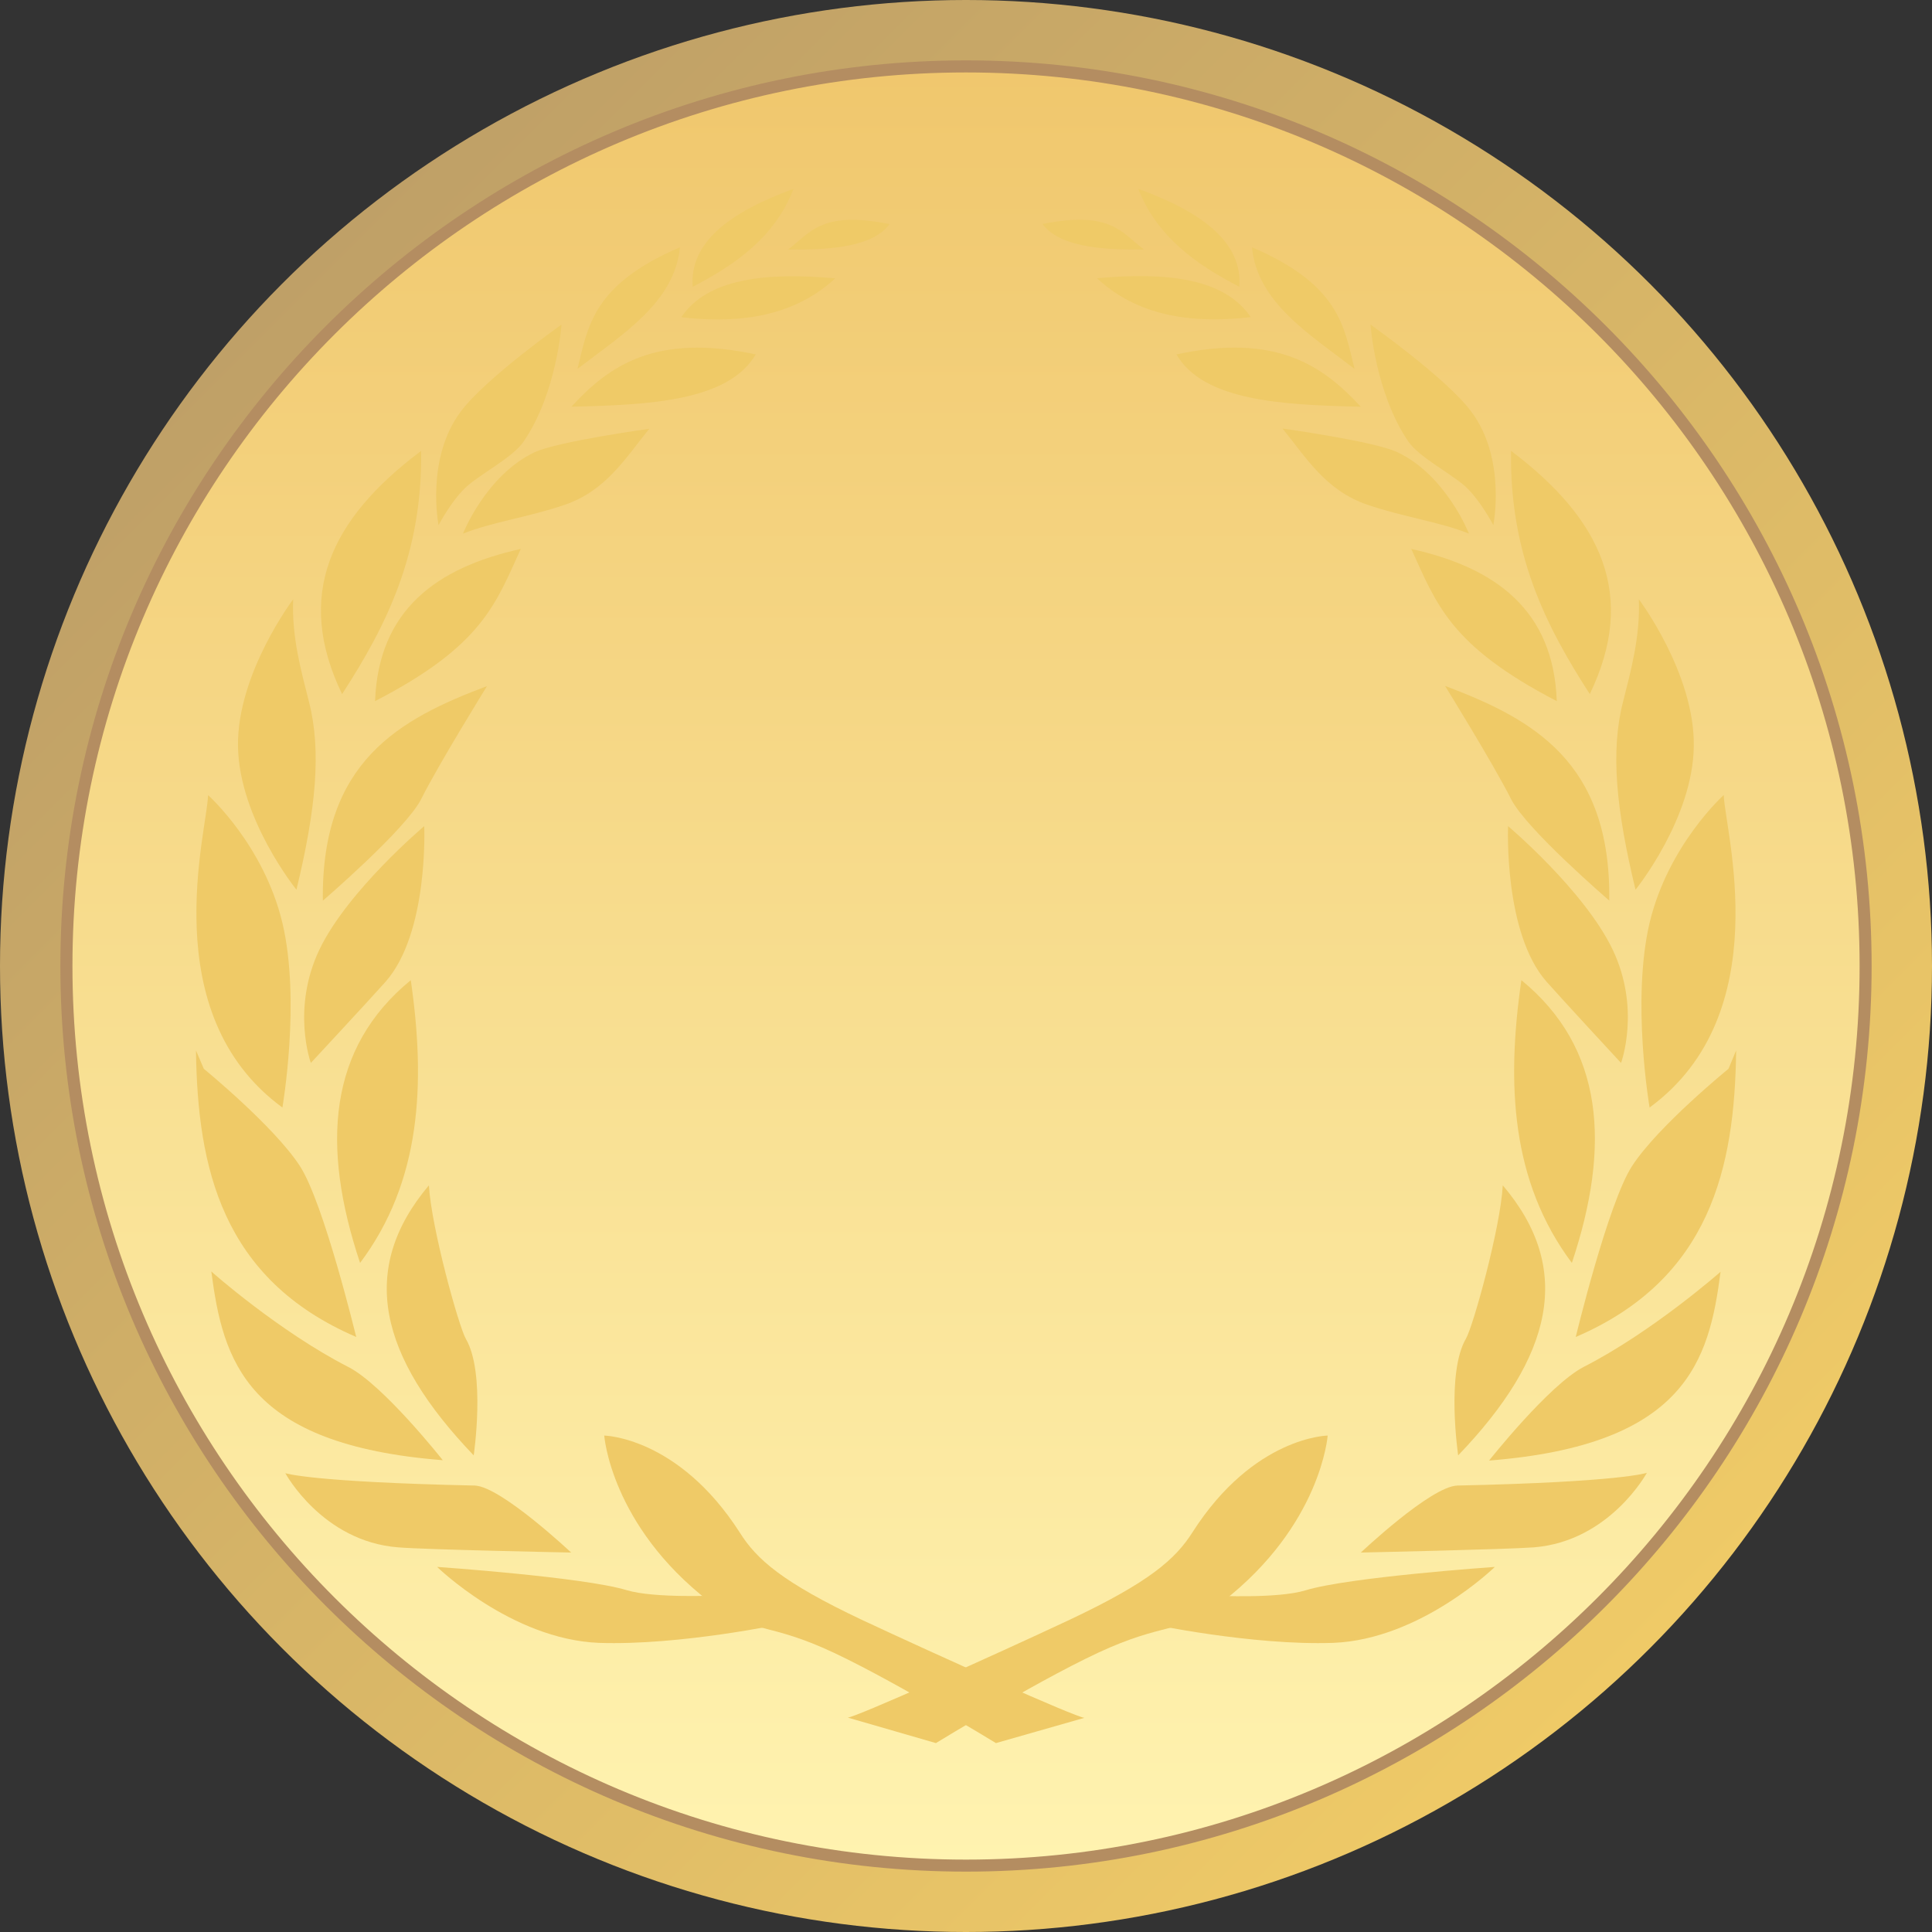 <?xml version="1.0" encoding="utf-8"?>
<!DOCTYPE svg PUBLIC "-//W3C//DTD SVG 1.1//EN" "http://www.w3.org/Graphics/SVG/1.1/DTD/svg11.dtd">
<svg xmlns="http://www.w3.org/2000/svg" xml:space="preserve" width="64" height="64">
  <rect width="100%" height="100%" fill="#333333" stroke="none"/>
  <linearGradient id="a" x1="854.172" x2="899.427" y1="-1160.074" y2="-1205.329" gradientTransform="matrix(1 0 0 -1 -844.799 -1150.701)" gradientUnits="userSpaceOnUse">
    <stop offset="0" stop-color="#bfa067"/>
    <stop offset="1" stop-color="#efca67"/>
  </linearGradient>
  <circle cx="32" cy="32" r="32" fill="url(#a)"/>
  <linearGradient id="b" x1="876.799" x2="876.799" y1="-1152.892" y2="-1212.502" gradientTransform="matrix(1 0 0 -1 -844.799 -1150.701)" gradientUnits="userSpaceOnUse">
    <stop offset="0" stop-color="#f0c76d"/>
    <stop offset="1" stop-color="#fff3b0"/>
  </linearGradient>
  <path fill="url(#b)" d="M32 61.801c-16.428 0-29.805-13.379-29.805-29.805C2.195 15.568 15.572 2.191 32 2.191c16.43 0 29.805 13.377 29.805 29.805C61.801 48.422 48.422 61.801 32 61.801z"/>
  <path fill="#B48D61" d="M32 2c16.539 0 30 13.459 30 30 0 16.539-13.461 30-30 30S2 48.539 2 32C2 15.459 15.461 2 32 2m0 .4C15.676 2.4 2.4 15.68 2.4 32S15.68 61.602 32 61.602 61.602 48.321 61.602 32C61.602 15.676 48.32 2.4 32 2.4z"/>
  <path fill="#EFCA67" d="M51.57 23.225c-.105-3.012-2.023-4.42-4.82-5.041.836 1.82 1.27 3.201 4.82 5.041z"/>
  <path fill="#EFCA67" d="M40.25 52.859s2.078.104 2.992-.176c1.43-.441 6.277-.777 6.277-.777s-2.457 2.402-5.353 2.516c-2.681.094-6.104-.633-6.104-.633l2.188-.93z"/>
  <path fill="#EFCA67" d="M28.084 56.898c.316-.035 4.771-2.031 7.369-3.25 2.609-1.234 3.484-1.992 4.055-2.898 2.027-3.164 4.473-3.195 4.473-3.195s-.215 2.961-3.477 5.5c-1.363 1.063-1.77.672-3.746 1.523-1.984.852-5.754 3.164-5.754 3.164l-2.92-.844z"/>
  <path fill="#EFCA67" d="M54.555 48.789s-1.229 2.266-3.742 2.469c-.949.07-5.733.172-5.733.172s2.313-2.188 3.194-2.219c5.445-.117 6.281-.422 6.281-.422z"/>
  <path fill="#EFCA67" d="M56.996 42.129c-.379 2.941-1.137 5.738-7.668 6.254 0 0 1.977-2.5 3.133-3.102 2.281-1.164 4.535-3.152 4.535-3.152z"/>
  <path fill="#EFCA67" d="M49.781 39.266c2.359 2.771 1.664 5.672-1.477 8.945 0 0-.406-2.734.258-3.867.235-.399 1.145-3.672 1.219-5.078z"/>
  <path fill="#EFCA67" d="M52.199 44.289c4.465-1.918 5.266-5.621 5.313-9.492l-.254.609s-2.344 1.906-3.195 3.223c-.797 1.23-1.864 5.66-1.864 5.66z"/>
  <path fill="#EFCA67" d="M57.102 26.336c.023 1.137 1.806 7.229-2.457 10.352 0 0-.608-3.526 0-6.119.621-2.589 2.457-4.233 2.457-4.233z"/>
  <path fill="#EFCA67" d="M54.289 19.852s1.852 2.457 1.82 4.861c-.023 2.402-1.93 4.76-1.93 4.76-.646-2.668-.832-4.596-.414-6.225.262-1.039.571-2.152.524-3.396z"/>
  <path fill="#EFCA67" d="M52.664 22.992c1.57-3.252.414-5.779-2.609-8.057-.051 3.393 1.129 5.768 2.609 8.057z"/>
  <path fill="#EFCA67" d="M49.469 17.396s.438-2.205-.734-3.764c-.805-1.088-3.336-2.881-3.336-2.881s.156 2.26 1.25 3.871c.359.514 1.328 1.014 1.853 1.457.514.448.967 1.317.967 1.317z"/>
  <path fill="#EFCA67" d="M41.473 8.191c2.918 1.248 3.051 2.645 3.398 4.029-1.504-1.156-3.223-2.208-3.398-4.029z"/>
  <path fill="#EFCA67" d="M41.055 9.5c-1.453-.752-2.727-1.664-3.348-3.244 2.117.767 3.457 1.775 3.348 3.244z"/>
  <path fill="#EFCA67" d="M37.898 8.264c-.728-.531-1.074-1.305-3.363-.844.52.709 1.809.871 3.363.844z"/>
  <path fill="#EFCA67" d="M41.43 10.504c-.859-1.279-2.762-1.5-5.09-1.287 1.133 1.058 2.754 1.566 5.09 1.287z"/>
  <path fill="#EFCA67" d="M45.078 13.473c-2.664-.057-5.219-.205-6.105-1.732 3.3-.714 4.847.37 6.105 1.732z"/>
  <path fill="#EFCA67" d="M48.66 17.676s-.754-1.928-2.359-2.691c-.754-.365-3.816-.789-3.816-.789.759.928 1.423 2.057 2.816 2.525 1.207.412 2.375.562 3.359.955z"/>
  <path fill="#EFCA67" d="M53.309 29.832c.06-4.615-2.559-6.023-5.44-7.111 0 0 1.603 2.588 2.188 3.752.513 1.007 3.252 3.359 3.252 3.359z"/>
  <path fill="#EFCA67" d="M53.699 35.211s.66-1.787-.277-3.752c-.934-1.955-3.465-4.092-3.465-4.092s-.152 3.537 1.277 5.156c.547.618 2.465 2.688 2.465 2.688z"/>
  <path fill="#EFCA67" d="M50.398 32.469c2.738 2.242 2.969 5.484 1.672 9.367-2.015-2.695-2.172-5.93-1.672-9.367z"/>
  <path fill="#EFCA67" d="M17.252 18.184c-2.801.621-4.713 2.029-4.828 5.041 3.56-1.836 3.992-3.217 4.828-5.041z"/>
  <path fill="#EFCA67" d="M25.932 53.789s-3.42.727-6.1.633c-2.9-.121-5.352-2.516-5.352-2.516s4.844.336 6.279.77c.916.277 2.996.176 2.996.176l2.177.937z"/>
  <path fill="#EFCA67" d="M32.992 57.742s-3.771-2.305-5.748-3.164c-1.969-.852-2.381-.461-3.748-1.523-3.264-2.531-3.48-5.5-3.48-5.5s2.449.039 4.484 3.203c.564.906 1.436 1.664 4.043 2.898 2.602 1.219 7.059 3.215 7.379 3.25l-2.93.836z"/>
  <path fill="#EFCA67" d="M15.732 49.211c.871.039 3.188 2.219 3.188 2.219s-4.787-.094-5.732-.172c-2.512-.195-3.736-2.457-3.736-2.457s.831.293 6.28.41z"/>
  <path fill="#EFCA67" d="M11.535 45.281c1.16.59 3.133 3.09 3.133 3.09C8.141 47.859 7.385 45.07 7 42.117c.004.012 2.26 2 4.535 3.164z"/>
  <path fill="#EFCA67" d="M15.432 44.352c.664 1.133.26 3.859.26 3.859-3.139-3.273-3.832-6.164-1.484-8.945.079 1.406.991 4.679 1.224 5.086z"/>
  <path fill="#EFCA67" d="M9.936 38.629c-.852-1.316-3.184-3.223-3.184-3.223l-.26-.609c.051 3.871.848 7.574 5.309 9.492-.004 0-1.069-4.43-1.865-5.66z"/>
  <path fill="#EFCA67" d="M9.355 30.572c.613 2.588 0 6.116 0 6.116-4.268-3.119-2.48-9.215-2.463-10.349.001.001 1.844 1.645 2.463 4.233z"/>
  <path fill="#EFCA67" d="M10.236 23.252c.416 1.625.229 3.553-.416 6.221 0 0-1.904-2.354-1.936-4.756-.033-2.404 1.828-4.865 1.828-4.865-.052 1.248.261 2.357.524 3.4z"/>
  <path fill="#EFCA67" d="M13.951 14.936c-3.039 2.277-4.188 4.805-2.619 8.057 1.484-2.29 2.664-4.665 2.619-8.057z"/>
  <path fill="#EFCA67" d="M15.496 16.084c.527-.447 1.504-.947 1.852-1.461 1.1-1.607 1.252-3.871 1.252-3.871s-2.531 1.793-3.336 2.881c-1.172 1.563-.736 3.764-.736 3.764s.452-.866.968-1.313z"/>
  <path fill="#EFCA67" d="M19.129 12.221c.348-1.385.482-2.781 3.395-4.029-.176 1.82-1.887 2.872-3.395 4.029z"/>
  <path fill="#EFCA67" d="M26.287 6.256c-.611 1.58-1.895 2.496-3.34 3.244-.115-1.465 1.225-2.473 3.34-3.244z"/>
  <path fill="#EFCA67" d="M29.469 7.424c-2.293-.465-2.641.313-3.365.84 1.552.027 2.843-.131 3.365-.84z"/>
  <path fill="#EFCA67" d="M27.668 9.221c-2.332-.209-4.24.012-5.1 1.287 2.336.279 3.959-.233 5.1-1.287z"/>
  <path fill="#EFCA67" d="M25.035 11.74c-.895 1.527-3.451 1.676-6.107 1.732 1.252-1.361 2.789-2.441 6.107-1.732z"/>
  <path fill="#EFCA67" d="M18.699 16.725c1.389-.469 2.049-1.592 2.809-2.521 0 0-3.057.42-3.816.785-1.6.768-2.355 2.688-2.355 2.688.987-.39 2.151-.54 3.362-.952z"/>
  <path fill="#EFCA67" d="M13.947 26.48c.584-1.168 2.186-3.752 2.186-3.752-2.885 1.084-5.5 2.492-5.438 7.107 0 .001 2.741-2.355 3.252-3.355z"/>
  <path fill="#EFCA67" d="M12.768 32.527c1.439-1.624 1.285-5.16 1.285-5.16s-2.537 2.137-3.473 4.092c-.936 1.965-.283 3.752-.283 3.752s1.92-2.066 2.471-2.684z"/>
  <path fill="#EFCA67" d="M11.928 41.836c-1.299-3.891-1.057-7.125 1.68-9.367.496 3.437.343 6.672-1.68 9.367z"/>
</svg>